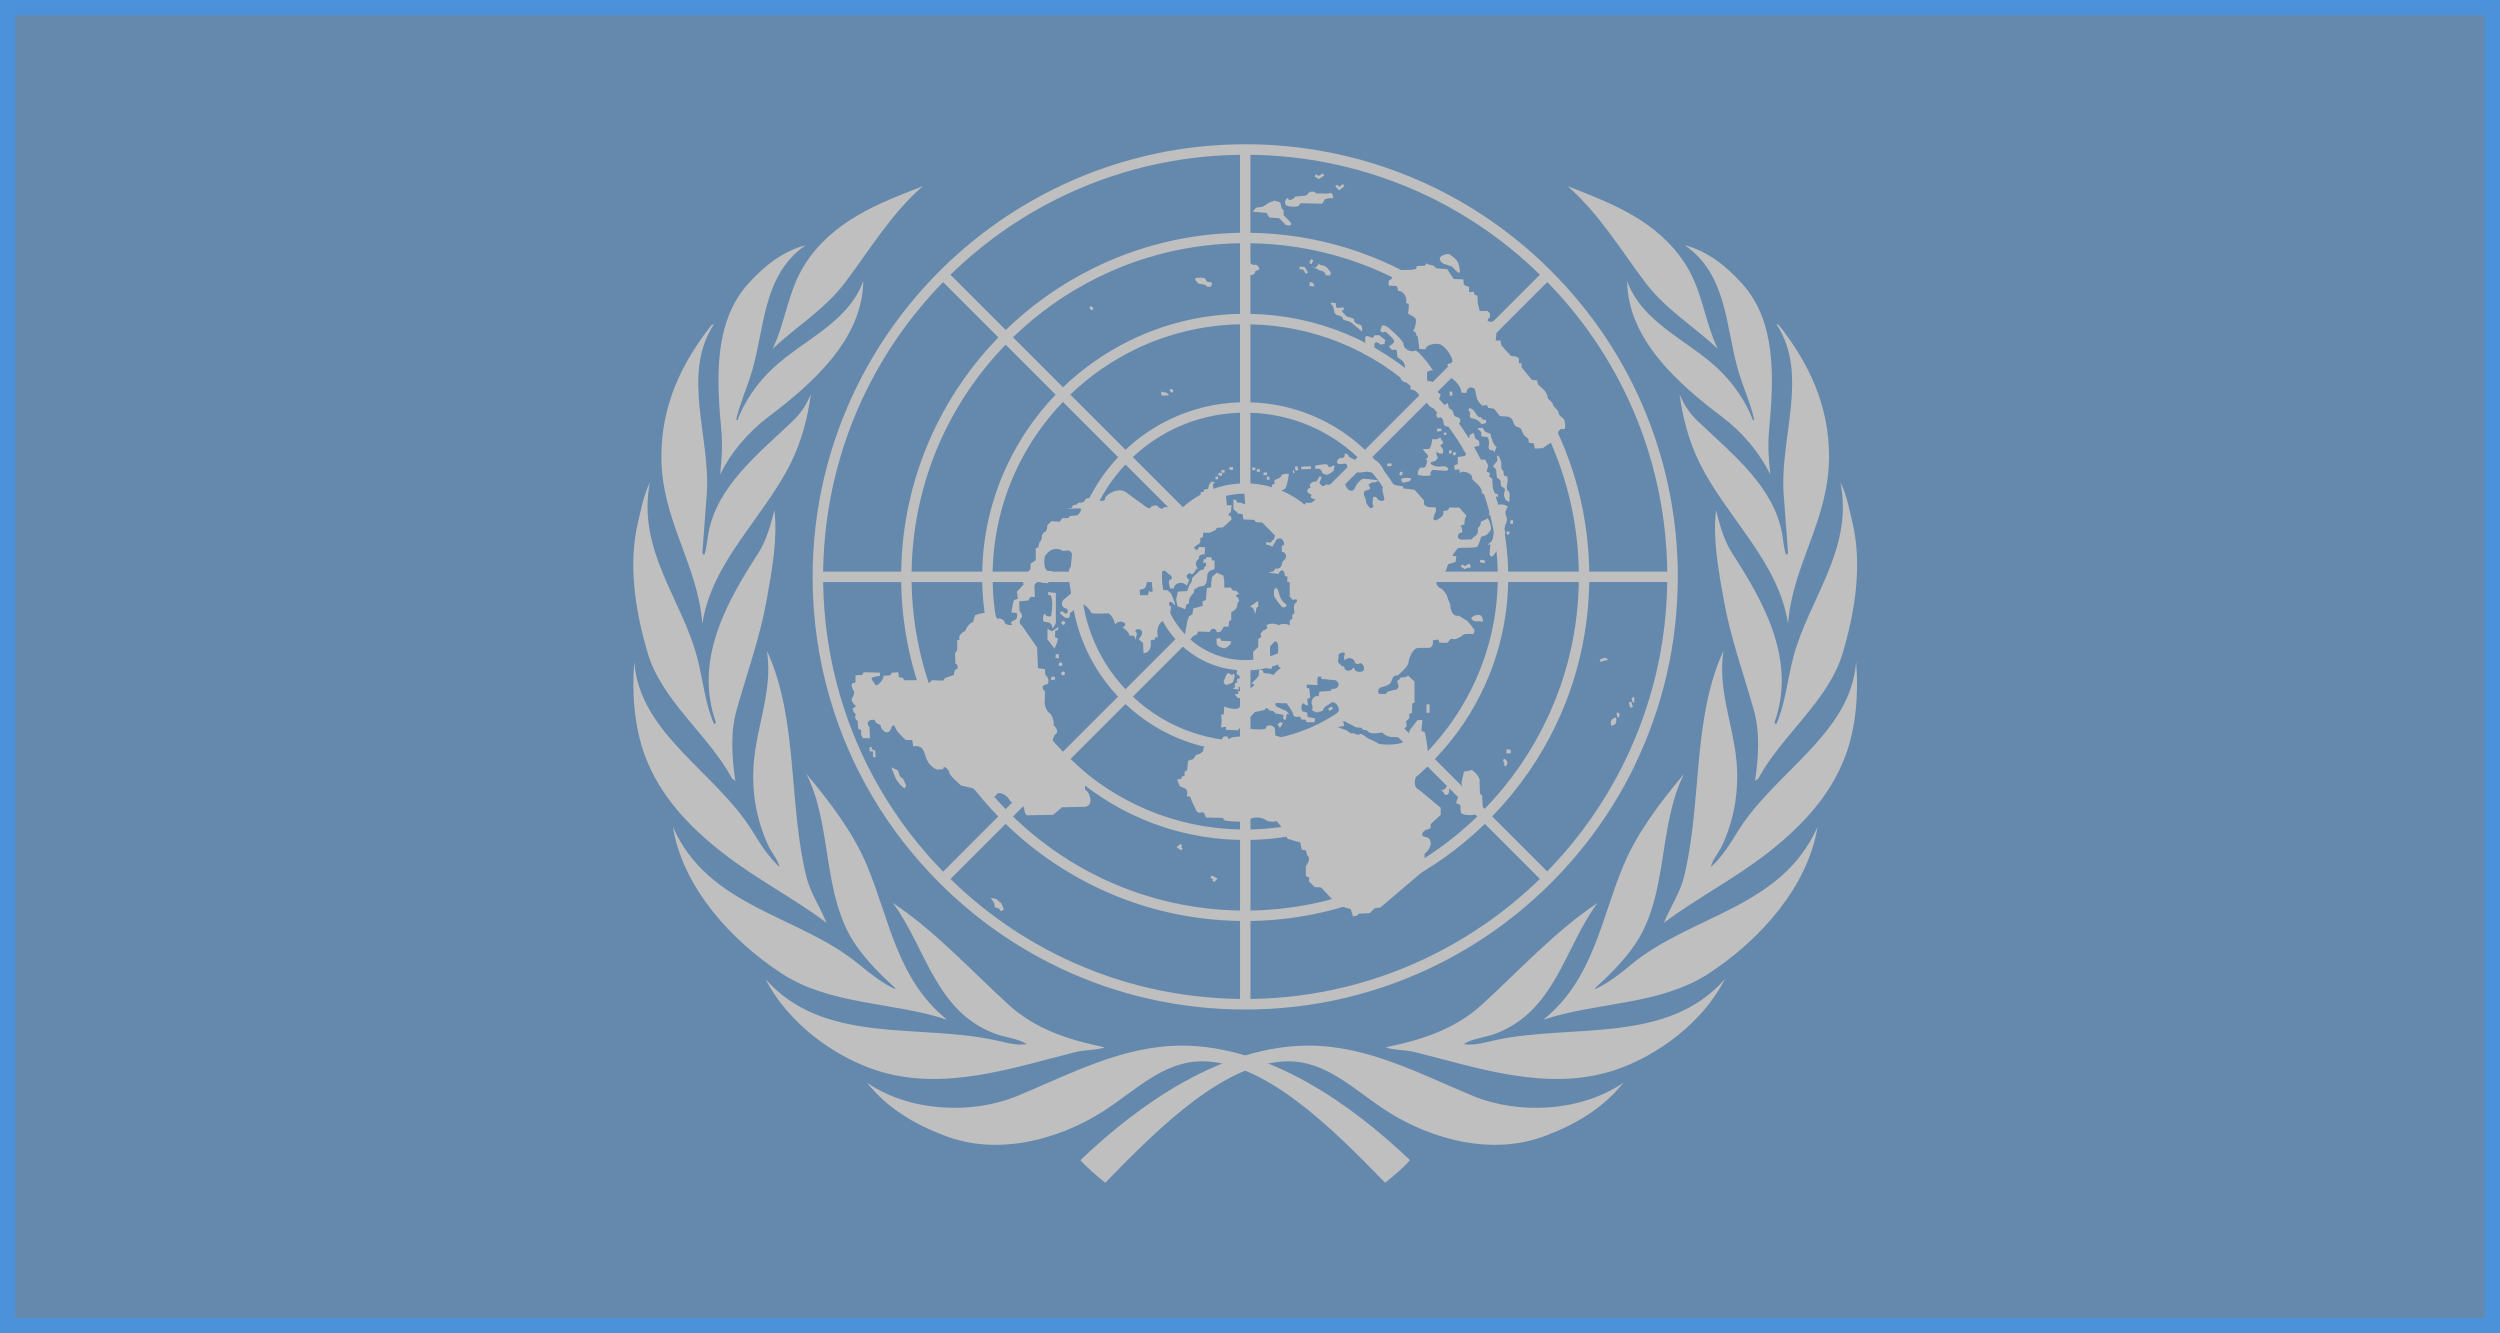 <?xml version="1.0" encoding="UTF-8" standalone="no"?>
<!-- Created with Inkscape (http://www.inkscape.org/) -->
<svg id="svg2" xmlns:rdf="http://www.w3.org/1999/02/22-rdf-syntax-ns#" xmlns="http://www.w3.org/2000/svg" viewBox="0 0 60 32" version="1.1" xmlns:cc="http://creativecommons.org/ns#" xmlns:dc="http://purl.org/dc/elements/1.1/">
<rect id="rect5" style="fill-rule:evenodd;fill:#4b92db;" height="32" width="60" y="0" x="0"/>
<g id="g3120" transform="matrix(0.063,0,0,0.063,-7.915,-9.139)">
<g id="g4303" transform="translate(-1.081,0)">
<path id="path4290" d="m663.85,587.03c-2.694,3.078-6.18,5.955-9.466,8.608-21.232-21.943-46.16-46.262-69.853-46.262-14.69,0-25.27,11.182-37.613,19.072-17.129,10.949-40.626,17.115-60.762,9.079-10.83-4.112-21.323-10.169-29.165-20.009,15.848,10.93,39.581,12.399,57.472,4.976,19.776-8.204,39.904-19.098,62.441-19.098,33.222,0,64.796,22.472,86.946,43.634zm-245.54-69.01c21.996,25.038,57.871,16.983,87.233,23.236,4.087,0.87,7.927,2.228,12.314,1.554-3.491-2.213-8.118-2.463-12.151-3.982-22.783-8.583-26.335-32.966-38.803-49.748,15.925,10.587,29.119,25.082,44.011,38.704,10.365,9.48,23.278,13.536,36.67,16.261-3.218,1.176-7.428,0.899-10.894,1.758-24.056,5.968-50.727,15.388-76.324,6.941-16.519-5.451-33.709-18.361-42.057-34.725zm-35.258-57.95c13.72,31.063,48.191,33.496,71.111,52.552,4.358,3.624,8.678,6.958,13.466,9.191l0.247-0.25c-5.289-4.785-11.013-10.489-15.109-16.441-13.1-19.034-8.741-45.051-18.841-65.231,9.177,10.988,17.784,22.303,23.068,34.883,8.503,20.245,11.392,43.342,30.463,58.726-20.641-6.81-44.452-5.454-63.039-17.629-19.538-12.797-37.645-32.995-41.366-55.802zm-14.697-62.846c1.984,27.368,31.121,41.987,45.014,64.484,2.967,4.805,6.021,9.765,10.33,13.645-0.672-2.914-3.069-5.496-4.389-8.354-4.456-9.653-6.473-20.824-5.361-32.31,1.353-13.975,7.179-26.953,4.943-41.655,11.975,25.848,8.112,58.162,15.033,86.11,1.531,6.183,5.296,11.593,7.616,17.449-11.766-8.951-27.185-16.896-40.1-27.076-12.49-9.845-23.331-21.384-28.967-36.398-4.061-10.819-5.117-23.724-4.12-35.896zm0.814-50.425c1.406-6.108,2.481-12.43,5.138-18.033-5.032,25.817,12.144,44.466,18.007,66.802,2.21,8.417,2.966,17.361,6.37,25.215,0.318,0.17,0.593-0.16,0.789-0.414-8.474-23.771,3.948-45.74,16.049-64.477,3.181-4.925,4.712-10.66,6.197-16.458,1.308,10.761-0.982,23.217-2.973,34.322-2.563,14.296-7.449,27.695-11.333,41.488-2.557,8.617-1.883,18.342-0.571,27.37l-1.233-0.984c-9.009-16.632-26.784-29.625-32.152-47.777-4.29-14.508-7.258-31.269-4.288-47.053zm9.502-27.772c0-19.537,7.607-35.474,19.018-50.024,0.331-0.165,0.567-0.497,0.994-0.419-12.562,19.108-1.128,43.228-2.743,64.901l-1.657,22.244c0.246,0.162,0.246,0.829,0.829,0.574,0.742-2.48,0.967-5.118,1.399-7.679,3.024-17.933,18.771-30.414,32.125-43.075,3.159-2.995,5.472-6.536,6.961-10.341-1.111,8.933-3.603,18.09-7.612,26.207-10.279,20.81-30.132,37.608-33.703,61.258-1.732-22.665-15.613-39.514-15.613-63.646zm33.111-65.903c6.317-7.003,13.396-12.459,21.824-14.617-16.366,11.254-15.478,31.366-20.488,48.183-1.832,6.149-4.525,11.91-5.957,18.265l0.414,0.331c2.723-7.184,7.395-14.091,13.481-19.833,11.511-10.861,28.818-17.434,34.514-33.321-0.261,22.077-19.079,38.858-36.266,51.841-7.709,5.823-14.26,13.641-18.258,21.837,0.668-6.1,0.971-11.174,0.427-17.128-1.764-19.285-2.908-40.905,10.308-55.558zm66.428-37.116c-12.146,10.658-20.251,24.376-29.582,36.708-7.761,10.257-18.409,16.612-27.567,25.219,4.943-10.256,5.856-22.008,12.134-31.93,10.735-16.966,28.477-23.552,45.015-29.997z" style="fill:#ffffff;"/>
<path id="path4301" style="fill:#ffffff;" d="m538.31,587.03c2.694,3.078,6.18,5.955,9.466,8.608,21.232-21.943,46.16-46.262,69.853-46.262,14.69,0,25.27,11.182,37.613,19.072,17.129,10.949,40.626,17.115,60.762,9.079,10.83-4.112,21.323-10.169,29.165-20.009-15.848,10.93-39.581,12.399-57.472,4.976-19.776-8.204-39.904-19.098-62.441-19.098-33.222,0-64.796,22.472-86.946,43.634zm245.54-69.01c-21.996,25.038-57.871,16.983-87.233,23.236-4.087,0.87-7.927,2.228-12.314,1.554,3.491-2.213,8.118-2.463,12.151-3.982,22.783-8.583,26.335-32.966,38.803-49.748-15.925,10.587-29.119,25.082-44.011,38.704-10.365,9.48-23.278,13.536-36.67,16.261,3.218,1.176,7.428,0.899,10.894,1.758,24.056,5.968,50.727,15.388,76.324,6.941,16.519-5.451,33.709-18.361,42.057-34.725zm35.258-57.95c-13.72,31.063-48.191,33.496-71.111,52.552-4.358,3.624-8.678,6.958-13.466,9.191l-0.247-0.25c5.289-4.785,11.013-10.489,15.109-16.441,13.1-19.034,8.741-45.051,18.841-65.231-9.177,10.988-17.784,22.303-23.068,34.883-8.503,20.245-11.392,43.342-30.463,58.726,20.641-6.81,44.452-5.454,63.039-17.629,19.538-12.797,37.645-32.995,41.366-55.802zm14.697-62.846c-1.984,27.368-31.121,41.987-45.014,64.484-2.967,4.805-6.021,9.765-10.33,13.645,0.672-2.914,3.069-5.496,4.389-8.354,4.456-9.653,6.473-20.824,5.361-32.31-1.353-13.975-7.179-26.953-4.943-41.655-11.975,25.848-8.112,58.162-15.033,86.11-1.531,6.183-5.296,11.593-7.616,17.449,11.766-8.951,27.185-16.896,40.1-27.076,12.49-9.845,23.331-21.384,28.967-36.398,4.061-10.819,5.117-23.724,4.12-35.896zm-0.814-50.425c-1.406-6.108-2.481-12.43-5.138-18.033,5.032,25.817-12.144,44.466-18.007,66.802-2.21,8.417-2.966,17.361-6.37,25.215-0.318,0.17-0.593-0.16-0.789-0.414,8.474-23.771-3.948-45.74-16.049-64.477-3.181-4.925-4.712-10.66-6.197-16.458-1.308,10.761,0.982,23.217,2.973,34.322,2.563,14.296,7.449,27.695,11.333,41.488,2.557,8.617,1.883,18.342,0.571,27.37l1.233-0.984c9.009-16.632,26.784-29.625,32.152-47.777,4.29-14.508,7.258-31.269,4.288-47.053zm-9.502-27.772c0-19.537-7.607-35.474-19.018-50.024-0.331-0.165-0.567-0.497-0.994-0.419,12.562,19.108,1.128,43.228,2.743,64.901l1.657,22.244c-0.246,0.162-0.246,0.829-0.829,0.574-0.742-2.48-0.967-5.118-1.399-7.679-3.024-17.933-18.771-30.414-32.125-43.075-3.159-2.995-5.472-6.536-6.961-10.341,1.111,8.933,3.603,18.09,7.612,26.207,10.279,20.81,30.132,37.608,33.703,61.258,1.732-22.665,15.613-39.514,15.613-63.646zm-33.12-65.91c-6.317-7.003-13.396-12.459-21.824-14.617,16.366,11.254,15.478,31.366,20.488,48.183,1.832,6.149,4.525,11.91,5.957,18.265l-0.414,0.331c-2.723-7.184-7.395-14.091-13.481-19.833-11.511-10.861-28.818-17.434-34.514-33.321,0.261,22.077,19.079,38.858,36.266,51.841,7.709,5.823,14.26,13.641,18.258,21.837-0.668-6.1-0.971-11.174-0.427-17.128,1.764-19.285,2.908-40.905-10.308-55.558zm-66.428-37.116c12.146,10.658,20.251,24.376,29.582,36.708,7.761,10.257,18.409,16.612,27.567,25.219-4.943-10.256-5.856-22.008-12.134-31.93-10.735-16.966-28.477-23.552-45.015-29.997z"/>
</g>
<path id="path51" style="fill:#ffffff;" d="m748.35,436.68-3.588-1.958c-7.606,15.686-17.678,29.961-29.726,42.308l-20.959-20.959c10.268-10.581,18.547-22.591,24.646-35.571l-3.571-1.952c-6.029,12.871-14.141,24.582-23.924,34.672l-18.986-18.986c8.15-8.473,14.618-18.141,19.286-28.589l-3.543-1.933c-4.571,10.297-10.878,19.661-18.584,27.687l-20.982-20.982c5.835-6.184,10.34-13.298,13.406-20.997l-3.544-1.933c-2.93,7.507-7.26,14.323-12.685,20.104l-19.044-19.041c5.425-6.054,8.571-13.65,9.017-21.765h26.956c-0.229,7.284-1.721,14.251-4.243,20.703l3.544,1.933c2.837-7.133,4.439-14.763,4.668-22.637h29.715c-0.267,13.119-3.192,25.594-8.225,36.929l3.543,1.933c5.403-12.101,8.389-25.251,8.653-38.864h26.905c-0.283,18.475-4.545,35.993-11.935,51.766l3.571,1.952c7.812-16.624,12.058-34.845,12.338-53.718h29.713c-0.296,24.319-6.025,47.345-16.012,67.94l3.589,1.957c10.743-22.127,16.446-46.562,16.446-71.883,0-21.533-4.125-42.423-11.964-61.803l-3.682,1.583c7.383,18.288,11.384,37.955,11.63,58.234h-29.717c-0.241-16.178-3.42-31.866-9.236-46.49l-3.655,1.566c5.61,14.138,8.681,29.294,8.918,44.924h-26.908c-0.229-11.914-2.553-23.474-6.746-34.29l-3.655,1.57c3.988,10.322,6.2,21.353,6.432,32.72h-29.718c-0.21-7.264-1.586-14.328-4.027-20.982l-3.654,1.568c2.241,6.163,3.501,12.695,3.712,19.414h-26.956c-0.445-8.116-3.591-15.711-9.017-21.765l19.063-19.06c5.887,6.261,10.339,13.531,13.199,21.412l3.654-1.568c-3.061-8.336-7.797-16.027-14.048-22.652l21.013-21.011c8.967,9.333,15.811,20.169,20.347,31.924l3.655-1.57c-4.736-12.21-11.865-23.468-21.193-33.162l19.026-19.029c11.783,12.152,20.836,26.253,26.903,41.558l3.655-1.566c-6.269-15.762-15.605-30.285-27.749-42.796l21.01-21.014c14.859,15.222,26.321,32.885,34.061,52.066l3.682-1.583c-8.178-20.239-20.405-38.828-36.306-54.728-15.959-15.961-34.63-28.215-54.957-36.395l-1.464,3.727c19.223,7.743,36.925,19.218,52.175,34.105l-21.01,21.013c-12.3-11.92-26.55-21.16-42.02-27.42l-1.45,3.695c14.959,6.069,28.748,15.006,40.663,26.564l-19.025,19.026c-9.249-8.897-19.914-15.807-31.475-20.537l-1.452,3.695c11.062,4.533,21.264,11.145,30.12,19.651l-21.01,21.01c-5.91-5.571-12.668-9.943-19.97-12.992l-1.453,3.698c6.805,2.852,13.098,6.92,18.615,12.103l-19.06,19.06c-6.058-5.426-13.651-8.572-21.769-9.014v-26.955c7.747,0.239,15.247,1.884,22.214,4.807l1.453-3.698c-7.424-3.102-15.418-4.839-23.667-5.081v-29.716c12.032,0.242,23.69,2.687,34.528,7.128l1.452-3.695c-11.294-4.621-23.446-7.16-35.981-7.402v-26.92c15.956,0.243,31.427,3.425,45.816,9.259l1.45-3.695c-14.847-6.014-30.803-9.29-47.267-9.534v-29.719c20.24,0.245,39.871,4.234,58.125,11.584l1.464-3.727c-19.314-7.776-40.126-11.874-61.572-11.874-26.495,0-51.529,6.322-73.729,17.477l1.811,3.466c21.482-10.764,45.249-16.628,69.933-16.926v29.72c-20.131,0.299-39.153,5.184-56.117,13.608l1.805,3.457c16.713-8.274,35.162-12.806,54.312-13.098v26.909c-14.969,0.295-29.133,3.895-41.81,10.082l1.816,3.472c12.341-5.99,25.911-9.301,39.995-9.585v29.719c-9.339,0.276-18.197,2.488-26.195,6.241l1.825,3.486c7.566-3.517,15.82-5.494,24.37-5.758v26.959c-4.182,0.232-8.17,1.187-11.846,2.737l1.822,3.484c3.76-1.54,7.822-2.35,12.009-2.35,8.467,0,16.426,3.297,22.414,9.283,5.987,5.987,9.284,13.949,9.284,22.417,0,17.478-14.217,31.702-31.698,31.702-8.469,0-16.43-3.298-22.417-9.286-5.987-5.99-9.285-13.949-9.285-22.417,0-8.468,3.298-16.43,9.285-22.417,3.029-3.027,6.561-5.358,10.407-6.933l-1.822-3.484c-3.653,1.543-6.996,3.675-9.91,6.285l-19.071-19.071c4.927-4.63,10.475-8.373,16.456-11.153l-1.825-3.486c-6.432,3.019-12.307,7.032-17.42,11.852l-21.032-21.033c7.376-7.085,15.694-12.842,24.653-17.194l-1.816-3.472c-9.462,4.617-18.099,10.668-25.611,17.89l-19.06-19.058c9.62-9.334,20.476-16.939,32.168-22.725l-1.805-3.457c-12.239,6.079-23.417,13.991-33.13,23.417l-21.054-21.055c12.07-11.783,25.689-21.406,40.368-28.763l-1.811-3.466c-32.087,16.125-58.21,42.403-74.117,74.617l3.453,1.863c7.418-15.088,17.23-29.077,29.3-41.445l21.056,21.056c-9.795,10.091-17.978,21.749-24.141,34.556l3.439,1.857c5.87-12.263,13.741-23.621,23.464-33.648l19.061,19.059c-7.683,7.992-14.039,17.258-18.751,27.436l3.447,1.86c4.438-9.675,10.503-18.635,18.079-26.521l21.032,21.033c-5.376,5.703-9.755,12.355-12.863,19.673l3.475,1.88c2.856-6.864,6.951-13.212,12.173-18.767l19.071,19.069c-5.236,5.852-8.56,13.418-9.021,21.756h-26.962c0.239-7.687,1.86-15.136,4.739-22.059l-3.475-1.88c-3.14,7.393-4.981,15.469-5.233,23.938h-29.715c0.267-13.373,3.266-26.286,8.699-38.124l-3.447-1.86c-5.654,12.208-8.94,25.732-9.218,39.985h-26.913c0.282-18.584,4.546-36.512,12.358-52.832l-3.439-1.857c-7.994,16.6-12.591,35.129-12.883,54.689h-29.721c0.292-24.271,5.964-47.658,16.387-68.855l-3.453-1.863c-10.835,21.946-16.952,46.619-16.952,72.704,0,15.956,2.279,31.551,6.632,46.448l3.892-0.979c-4.093-13.96-6.326-28.553-6.506-43.482h29.716c0.183,12.448,2.101,24.611,5.622,36.223l3.853-0.971c-3.446-11.297-5.32-23.136-5.506-35.252h26.908c0.194,9.869,1.822,19.498,4.752,28.662l3.86-0.974c-2.857-8.847-4.447-18.152-4.64-27.688h29.715c0.207,7.058,1.512,13.925,3.824,20.412l3.862-0.975c-2.24-6.169-3.507-12.711-3.717-19.436h26.959c0.445,8.115,3.589,15.711,9.014,21.765l-19.061,19.062c-5.88-6.258-10.332-13.519-13.196-21.391l-3.862,0.975c3.05,8.553,7.858,16.447,14.25,23.222l-21.01,21.012c-10.22-10.64-17.7-23.25-22.13-36.95l-3.86,0.974c4.6,14.386,12.444,27.62,23.191,38.79l-19.029,19.03c-14.23-14.674-24.508-32.179-30.315-51.232l-3.853,0.971c5.984,19.737,16.617,37.877,31.36,53.067l-21.011,21.012c-18.596-19.054-31.878-41.923-39.18-66.819l-3.892,0.979c7.659,26.211,21.79,50.237,41.638,70.081,13.441,13.444,28.804,24.265,45.459,32.239l1.972-3.498c-15.763-7.512-30.344-17.635-43.189-30.177l21.01-21.009c10.92,10.599,23.372,19.051,36.836,25.208l1.961-3.478c-13.157-5.971-25.325-14.202-35.986-24.537l19.027-19.028c8.918,8.579,19.157,15.305,30.245,20.016l1.959-3.471c-10.77-4.52-20.73-11.02-29.39-19.34l21.013-21.012c6.752,6.37,14.612,11.167,23.133,14.219l1.986-3.517c-8.225-2.848-15.81-7.402-22.31-13.509l19.061-19.063c6.054,5.43,13.646,8.573,21.765,9.018v26.959c-6.394-0.198-12.62-1.366-18.516-3.404l-1.986,3.517c6.513,2.336,13.408,3.647,20.502,3.856v29.713c-12.296-0.246-24.21-2.792-35.249-7.422l-1.959,3.471c11.641,4.948,24.215,7.672,37.208,7.923v26.909c-17.706-0.273-34.806-4.165-50.494-11.283l-1.961,3.478c16.285,7.441,34.056,11.501,52.455,11.776v29.712c-23.602-0.284-46.38-5.634-67.111-15.51l-1.972,3.498c21.909,10.487,46.06,16.031,71.069,16.031,26.234,0,51.51-6.13,74.259-17.64l-1.879-3.644c-21.215,10.744-45.098,16.954-70.397,17.265v-29.713c20.059-0.296,39.368-5.105,56.814-13.88l-1.855-3.595c-16.583,8.352-35.222,13.196-54.959,13.503v-26.909c15.05-0.29,29.535-3.901,42.657-10.446l-1.844-3.578c-12.345,6.157-26.175,9.754-40.813,10.053v-29.713c9.585-0.281,18.812-2.587,27.21-6.698l-1.831-3.557c-7.713,3.765-16.301,5.997-25.38,6.284v-26.955c8.118-0.445,15.711-3.588,21.769-9.018l19.041,19.043c-4.559,4.279-9.756,7.876-15.43,10.647l1.831,3.557c5.949-2.913,11.488-6.719,16.426-11.377l20.978,20.979c-7.004,6.729-15.029,12.383-23.802,16.756l1.844,3.578c8.998-4.486,17.362-10.339,24.799-17.492l18.986,18.984c-9.249,8.97-19.865,16.518-31.482,22.361l1.855,3.595c11.797-5.932,22.748-13.66,32.476-23.106l20.959,20.959c-11.693,11.413-25.137,21.024-39.851,28.473l1.879,3.644c15.419-7.802,29.693-18.052,42.27-30.63,13.222-13.219,23.891-28.305,31.825-44.645z"/>
<polygon id="polygon59" style="fill:#ffffff;" points="524.04,216.67,522.77,216.72,522.83,218.22,524.11,218.16" transform="matrix(0.783,0,0,0.795,198.88,154.38)"/>
<rect id="rect61" style="fill:#ffffff;" height="1.012" width="1.328" y="325.07" x="606.98"/>
<polygon id="polygon63" style="fill:#ffffff;" points="517.85,214.23,519.34,214.45,519.52,213.19,518.03,212.98" transform="matrix(0.783,0,0,0.795,198.88,154.38)"/>
<rect id="rect65" style="fill:#ffffff;" transform="matrix(-0.99,-0.143,0.139,-0.99,0,0)" height="1.014" width="1.172" y="-234.69" x="-642.83"/>
<rect id="rect67" style="fill:#ffffff;" height="1.013" width="1.328" y="323.04" x="594.02"/>
<polygon id="polygon69" style="fill:#ffffff;" points="500.67,214.66,502.15,214.87,502.33,213.61,500.85,213.4" transform="matrix(0.783,0,0,0.795,198.88,154.38)"/>
<rect id="rect71" style="fill:#ffffff;" transform="matrix(-0.969,-0.246,0.24,-0.971,0,0)" height="1.011" width="1.375" y="-170.9" x="-652.28"/>
<rect id="rect73" style="fill:#ffffff;" transform="matrix(-0.161,-0.987,0.986,-0.166,0,0)" height="0.999" width="1.026" y="528.38" x="-420.91"/>
<polygon id="polygon75" style="fill:#ffffff;" points="331.22,348.34,331.22,351.1,332.5,351.1,332.28,347.92,330.58,347.28,330.58,346.22,329.52,346.22,329.52,348.34" transform="matrix(0.783,0,0,0.795,198.88,154.38)"/>
<polygon id="polygon77" style="fill:#ffffff;" points="341.62,359.8,340.13,355.98,343.31,357.46,344.38,360.43,345.86,361.5,347.35,364.68,346.5,366.16,344.17,364.04,342.47,361.71" transform="matrix(0.783,0,0,0.795,198.88,154.38)"/>
<polygon id="polygon79" style="fill:#ffffff;" points="393.81,421.33,394.88,424.09,393.39,424.94,392.54,423.67,390.42,423.03,390.21,421.12,388.51,418.57,391.06,419" transform="matrix(0.783,0,0,0.795,198.88,154.38)"/>
<path id="path81" style="fill:#ffffff;" d="m594.85,337.55h-1.828l-0.333-3.711,0.997-0.677v-1.855h-5.819l-0.166-1.854,0.834-0.506-1.332-0.506-0.998,1.349-0.33,1.519-1.663,0.339v0.842h-1.163v2.193l-4.656,3.88-9.308-0.336c-0.667,1.517-2.331-0.171-2.331-0.171-0.33-1.011-2.656,0-2.656,0,0,1.858-3.159-0.842-3.159-0.842l-5.819-4.219c-3.324-3.037-8.311,0.845-8.476,1.687,0.165,2.362-3.823,0.506-3.823,0.506s-3.324-1.011-3.824,0.339c-0.497,1.349-2.662,1.013-2.662,1.013l-0.333,0.674-1.663,0.337-0.33,1.011-1.996,0.339,4.986-0.169c1.331-0.169-0.5,2.869-1.329,2.7l-2.325,0.169-0.834,0.842h-2.161l-0.997,1.353-3.156-0.169s-1.831,1.518-1.662,2.024c0.166,0.506-0.333,2.025-0.833,2.025-0.499,0-1.496,1.518-1.163,2.024,0.335,0.506-0.997,2.194-0.997,2.194l-0.331,1.689-0.997,0.336v4.556l-1.996,1.35v2.024l-2.994,3.206,0.335,2.698-2.492,2.7,0.33,2.699-1.496,0.506-0.331,1.181-0.664,3.541,1.662,0.171c0.829-0.339,0.664,2.193,0,2.528-0.667,0.339-2.496,1.012-1.496,1.686,0.998,0.677-2.661,0.507-2.661-0.506,0-1.01-1.995-1.855-2.492-1.516-0.5,0.336-1.332-1.519-1.332-1.519-1.828-1.855-7.48,0.168-7.48,0.168l-0.834,2.699c-1.826,0.339-2.99,3.375-2.99,3.375-1.496,0.506-2.66,2.361-2.161,2.867,0.497,0.506-0.834,0.674-0.834,0.674v3.713l-0.83,1.181,0.165,4.048c0.999,0,0.834,1.857,0.834,1.857-1.663,0.168-1.333,2.362-1.333,2.362l-3.489,1.18-0.664,1.011-4.321-0.169-1.163,1.182-1.167-1.182h-8.311l-0.33-0.843-1.663-0.34-0.168-1.854-2.492,0.168-0.498,1.012-2.661,0.168c0.166,1.688-2.66,4.22-2.99,3.546-0.337-0.676-2.164-2.534-1.331-2.868,0.832-0.34,2.994-0.678,2.994-0.678v-1.18l-6.153-0.168-0.663,1.013-2.497,0.167v2.7l-1.162,0.338c-0.833,0.504,0.165,2.362,0.165,2.362,1.163,1.179-0.165,3.034-0.165,3.034-0.999,1.013,0.829,2.871,0.829,2.871,1.332,0.335-0.829,1.348-0.829,1.348,0.33,1.686,1.329,2.193,1.329,2.193-0.999,1.686,0.667,2.529,0.667,2.529l0.165,2.871,1.163,0.676v1.852l0.664,1.182h2.66l-0.166-4.217c-2.328-2.7,1.993-3.375,2.162-2.365,0.168,1.013,1.995,1.52,1.995,1.52,0.333,2.532,3.16,4.048,3.989,1.52,0.832-2.534,1.496-1.013,1.995,0.166,0.499,1.182,3.654,4.051,3.654,4.051h2.495l0.335,2.362c2.825-0.169,3.654,0.172,4.817,4.048,1.167,3.879,4.323,4.891,4.323,4.891l2.328-0.169c0-2.021,2.328,0.341,2.328,1.354,0,1.008,4.487,4.889,4.487,4.889l4.487,1.011,4.161,3.378,3.156-0.338h1.332c0.829-2.871,4.821,0.166,5.15,1.179,0.335,1.013,2.994,2.7,3.324,1.855,0.335-0.842,2.162-0.335,2.496,2.193,0.331,2.534,1.493,2.027,1.493,2.027l9.477-0.169,3.324-2.871,8.479-0.166c4.321-0.169,1.662-6.075,0.833-6.075-1.496-1.179,0.497-6.072,0.497-6.072l-12.135-11.303c-2.825,0-0.333-4.051-0.333-4.051,2.161-1.351-0.5-3.541-0.5-3.541,0.335-2.027-1.163-4.389-1.163-4.389-2.99-2.024-2.161-5.906-2.161-5.906v-2.7c-2.492-2.359,0.998-2.7,0.998-2.7,1.162-2.02-0.833-3.54-0.833-3.54l-0.165-2.194-2.661-0.339-0.33-7.93-5.984-8.602c-1.167-0.34-0.335-2.362-0.335-2.362,1.496-0.844-0.335-2.866-0.335-2.866l-0.165-3.712,3.489-0.34,0.833-1.348h1.662l-0.165-4.387c0.83-2.193,2.824-1.013,2.824-1.013l2.328,0.169,1.331-2.531,0.33-2.025-1.826-0.167c-1.995-1.182-0.998-5.567-0.998-5.567,3.159-4.725,6.814-2.026,6.814-2.026l2.33-0.167c3.489,2.361,0.33,6.747,0.33,6.747-0.664,1.013-0.33,4.218-0.33,4.218l0.83,5.396-2.161,1.858c-1.828,1.013-1.828,3.374,0.168,3.88,1.329,0.167,0.83,3.374-1.166,1.18-2.99,0,1.666,2.699,0.335,2.022,2.994,1.52,2.325-1.349,2.325-1.349l3.993-3.206c1.496-1.18,4.157,2.532,4.157,3.039,0,0.506,6.648,0.167,6.648,0.167,1.828,1.181,2.492,4.219,2.492,4.219,1.831-2.364,5.652-0.171,2.827,1.18,2.657,1.687,2.657,3.205,2.657,3.205,2.164-0.674,2.164,1.012,2.164,1.519,0,0.506,0.664-2.53,0.664-2.53-2.494-1.857,3.324-2.531,1.663,0.844l-0.999,1.52,1.663,1.349,0.165,3.882c3.659-0.339,2.661-4.895,2.661-4.895l1.662-0.336c0-1.52,1.162-0.676,1.162-0.676-1.162-5.737,2.661-6.747,2.661-6.747,2.161-0.506,2.326-5.064,2.326-5.064-1.493-0.674-0.665-3.035,0.998-1.009,1.661,2.021-0.998-4.052-0.998-4.052l-1.329-1.18-1.828-0.169-0.168-1.856h-2.99l-0.5,2.363-1.163,0.337-0.335-0.676-0.497,1.856h-2.991l-0.165-2.024,1.828-0.506,0.665-1.012,0.497-2.7h2.162l2.825-0.842c0.165-2.869,1.662-2.193,1.662-2.193l0.997,0.843,1.496,1.181,0.167,1.011-0.999,0.506-0.165,1.352,0.499,1.855h1.329c0.498-2.699,3.992-2.699,4.988-1.012l0.998-2.361c-2.327-1.181-0.043-3.038,0.621-2.194,0.664,0.844,2.204-2.193,2.204-2.193s1.163,1.519,0-0.506,0.83-3.037,0.83-3.037c-0.331-2.024,2.162-1.687,2.162-1.687l0.168-2.698-2.33-0.171c-0.495,2.362-2.491,0.339-1.494-0.167,0.999-0.507,1.993-1.52,1.993-1.52v-1.687l0.998-0.337,0.165-1.687h2.495l2.161-1.011,0.5-0.844,2.325-0.168,3.324-3.038-0.33-1.349c-1.995,0,0-1.519,0-1.519l0.328-2.525z"/>
<path id="path83" style="fill:#ffffff;" d="m527.86,370.95-2.993-0.337,0.168,1.18h0.83c1.329,2.363,0.167,8.098,0.167,8.098s-1.993,0.167-2.328-0.843c-0.33-1.012-1.163,2.194-0.499,2.7,0.664,0.503,2.994,0,3.159,1.857,0.165,1.854,1.496-1.182,1.496-1.182v-11.473z"/>
<polygon id="polygon85" style="fill:#ffffff;" points="421.4,288.71,418.21,290.84,416.09,289.57,416.09,294.66,419.49,299.11,420.76,296.14,421.19,294.23,419.7,293.6,419.91,290.42,421.19,290.2" transform="matrix(0.783,0,0,0.795,198.88,154.38)"/>
<polygon id="polygon87" style="fill:#ffffff;" points="421.61,303.78,421.61,301.66,420.13,301.87,419.91,303.57" transform="matrix(0.783,0,0,0.795,198.88,154.38)"/>
<polygon id="polygon89" style="fill:#ffffff;" points="419.7,313.97,419.7,312.48,417.9,312.69,417.9,314.18" transform="matrix(0.783,0,0,0.795,198.88,154.38)"/>
<path id="path91" style="fill:#ffffff;" d="m529.65,398.83c0.389,0,0.703-0.319,0.703-0.713,0-0.398-0.313-0.717-0.703-0.717s-0.705,0.319-0.705,0.717c0,0.394,0.316,0.713,0.705,0.713z"/>
<circle id="circle93" style="fill:#ffffff;" d="m 424.58,311 c 0,0.497 -0.403,0.9 -0.9,0.9 -0.497,0 -0.9,-0.403 -0.9,-0.9 0,-0.497 0.403,-0.9 0.9,-0.9 0.497,0 0.9,0.403 0.9,0.9 z" transform="matrix(0.783,0,0,0.795,198.88,154.38)" cy="311" cx="423.68" r="0.9"/>
<circle id="circle95" style="fill:#ffffff;" d="m 424.63,286.76 c 0,0.497 -0.403,0.9 -0.9,0.9 -0.497,0 -0.9,-0.403 -0.9,-0.9 0,-0.497 0.403,-0.9 0.9,-0.9 0.497,0 0.9,0.403 0.9,0.9 z" transform="matrix(0.783,0,0,0.795,198.88,154.38)" cy="286.76" cx="423.73" r="0.9"/>
<polygon id="polygon97" style="fill:#ffffff;" points="485.27,268.35,484,271.53,479.54,271.74,478.69,275.56,479.32,278.74,483.14,280.23,483.57,278.11,484.84,277.47,485.06,275.35,485.9,273.86,487.18,272.38,487.6,270.68,489.72,269.41,492.27,268.98,493.33,267.71,493.76,265.17,493.91,263.26,494.82,261.98,497.36,260.92,497.36,256.89,496.09,256.89,495.88,255.4,493.54,255.19,493.12,256.25,492.06,256.25,491.84,257.95,493.12,257.95,493.33,259.22,492.48,260.07,492.06,261.13,490.36,261.56,486.54,265.17,486.33,266.86" transform="matrix(0.783,0,0,0.795,198.88,154.38)"/>
<path id="path99" style="fill:#ffffff;" d="m592.02,368.93v-2.362l-0.335-2.194-2.491-1.18-1.828,1.687-0.335,2.362v1.517l-1.662,0.339-0.335,4.554-1.328,0.507,0.166,1.687-1.828,0.506-1.828,0.506-0.333,2.193-1.328,0.843-0.669,2.025-0.83,4.892s1.498,2.868,2.328,1.518c0.832-1.349,2.161-1.518,2.161-1.518l0.499-1.181,4.488,0.169c0.333-1.857,2.494-1.18,2.494-0.337,0,0.844,1.663,0.168,1.663,0.168l1.163-1.855h1.827l0.166-2.024,0.833-0.506v-3.038c2.661-0.843,2.325-3.374,2.325-3.374l0.669-0.842-0.334-1.18c-1.332-0.508-0.668-1.69,0.165-1.353,0.834,0.337-1.163-1.519-1.163-1.519-0.997,0.845-1.826-1.011-1.826-1.011h-2.496z"/>
<path id="path101" style="fill:#ffffff;" d="m594.68,389.34c-0.165,2.024-2.66,2.699-2.66,2.699l-1.828-0.506-0.997-0.844-0.167-2.363,1.495-0.167,0.333,1.013,3.824,0.167z"/>
<path id="path103" style="fill:#ffffff;" d="m603.66,378.55c0.36,1.471,0.33-2.365,0.995-2.194,0.664,0.168,0.168-2.361,0.168-2.361l-2.993,2.19c1.496,0.171,1.661,1.69,1.83,2.365z"/>
<path id="path105" style="fill:#ffffff;" d="m612.47,369.77c0.664,1.52,0.5,3.713,2.99,5.4,0.842,0.569-0.498,1.687-1.331,1.18-0.83-0.506-3.155-4.219-3.155-4.219v-2.193c0.498-1.349,1.208-0.822,1.496-0.169z"/>
<polygon id="polygon107" style="fill:#ffffff;" points="530.67,334.76,529.4,334.33,527.92,335.4,528.55,336.03,529.18,337.09" transform="matrix(0.783,0,0,0.795,198.88,154.38)"/>
<line id="line109" style="fill:#ffffff;" y2="420.39" x2="608.31" y1="418.36" x1="608.31"/>
<polygon id="polygon111" style="fill:#ffffff;" points="553.29,328.93,554.99,327.87,554.31,326.8,552.62,327.85" transform="matrix(0.783,0,0,0.795,198.88,154.38)"/>
<path id="path113" style="fill:#ffffff;" d="m680.46,451.09,1.498,0.673,0.165,2.868c1.996,2.024,8.479,0.338,8.479-0.169,0-0.507-0.335-6.242-0.335-6.242l-0.833-0.844-0.165-4.22c0.664-2.193-3.16-5.399-3.491-4.721-0.333,0.673-2.494,0.165-2.494,0.842,0,0.673-1.328,4.048-0.664,5.23,0.664,1.181-0.5,1.181-0.664,2.361-0.165,1.181-1.829,3.208-1.496,4.221z"/>
<path id="path115" style="fill:#ffffff;" d="m676.8,444.34c-0.315,1.278-1.493,2.024-2.158,1.517-0.669-0.507,0.827,0.842,1.162,1.52,0.331,0.673,1.328,0.673,1.662,0,0.33-0.679,0.165-2.193,0.5-2.868,0.33-0.676-0.999-0.844-1.167-0.169z"/>
<rect id="rect117" style="fill:#ffffff;" height="3.207" width="1.162" y="413.39" x="669.07"/>
<path id="path119" style="fill:#ffffff;" d="m686.28,380.91c-0.725-0.983,3.324-2.699,3.989-0.674,0.664,2.022,0,1.687-0.664,1.519-0.667-0.17-2.326,0.504-3.324-0.844z"/>
<polygon id="polygon123" style="fill:#ffffff;" points="626.69,256.48,626.47,257.73,628.8,258.15,629.03,256.9" transform="matrix(0.783,0,0,0.795,198.88,154.38)"/>
<polygon id="polygon125" style="fill:#ffffff;" points="617.12,259.76,618.82,260.82,619.14,261.02,619.46,260.84,620.74,260.13,620.9,260.52,622.08,260.05,621.65,258.99,621.38,258.32,620.75,258.67,619.17,259.55,617.79,258.69" transform="matrix(0.783,0,0,0.795,198.88,154.38)"/>
<path id="path127" style="fill:#ffffff;" d="m691.43,320.17h-2.495s0.832,0.337-1.493-1.857c-2.331-2.193-3.824,0.506-3.824,0.506l-2.66,0.337v2.699l-1.332,0.506,0.168,1.688,1.828-0.168s0,2.024,0.499,1.181c0.5-0.844,4.656,0.167,4.322,2.193-0.136,0.832,4.158,3.035,3.659,5.734,2.161,0.339,1.662,2.532,1.662,2.532l2.824,0.337,0.833-1.687,0.83,0.169v-1.013l-1.831-0.506-0.33-5.4-1.163-0.844,0.331-1.35-1.329-0.506,0.665-2.193-1.165-2.361z"/>
<path id="path129" style="fill:#ffffff;" d="m698.74,337.38-1.329-0.167-2.997,0.506-1.659,3.205s0.83,0.506,1.493,1.687c0.664,1.182,0.998,8.097-0.997,9.28-1.993,1.181,0.168,0.504,0.168,0.504l-0.335,3.712c0.5,1.687,1.329,0.845,1.828,0,0.503-0.841,1.002-1.011,1.666-1.854,0.664-0.845,1.661-2.362,1.828-3.545,0.165-1.18,0.997-3.035,0.497-3.541-0.497-0.506,0.5-2.867,0.5-2.867s0.664-1.352,0-2.7c-0.664-1.351,0.165-2.869,0.664-3.545l-1.329-0.675z"/>
<rect id="rect133" style="fill:#ffffff;" transform="matrix(0.125,-0.992,0.992,0.129,0,0)" height="1" width="1.361" y="738.26" x="-251.32"/>
<rect id="rect135" style="fill:#ffffff;" transform="matrix(-0.891,-0.453,0.443,-0.897,0,0)" height="1.128" width="0.998" y="6.448" x="-782.81"/>
<path id="path137" style="fill:#ffffff;" d="m699.24,335.53-0.667-1.52s0-1.348,0.333-2.025c0.335-0.674-0.664-1.348-1.162-1.517-0.499-0.169-0.331-1.518-0.499-2.194-0.165-0.674-1.328-1.18-1.328-1.18s-0.335-2.531-0.335-3.037c0-0.506-1.496-1.181-0.997-1.688,0.5-0.506,0.833-1.18,1.332-1.519,0.499-0.337-0.5-2.699,0.33-2.194,0.833,0.507,0.833,1.35,1.166,2.025,0.331,0.674-0.168,3.037,0.665,3.544,0.829,0.505-0.168,2.191,1.163,2.191,1.329,0,0.5,3.207,0.5,3.207s-0.335,2.361,0.495,2.531c0.833,0.169,0.335,4.217,0.335,4.217l-1.329-0.843z"/>
<path id="path139" style="fill:#ffffff;" d="m688.44,308.19c0.497,0.674,1.495,1.18,1.495,1.857,0,0.676-0.331,1.18,0.667,1.349,0.995,0.168,1.662-0.169,1.993,0.674,0.333,0.843,0.333,2.193,0.168,2.868-0.168,0.676,0.165,1.687,0.995,1.687,0.833,0,0.998,0.169,0.998,0.676,0,0.505,0.998-1.857,0.998-1.857-0.834-0.674-1.498-2.194-1.498-2.194s-0.83-2.361-0.83-2.699c0-0.337-1.163-0.676-1.661-0.844-0.5-0.169-1.333-1.686-1.333-1.686l-1.993,0.169z"/>
<path id="path141" style="fill:#ffffff;" d="m690.1,306.68c-0.5-0.677-0.999-1.182-1.663-1.518-0.663-0.339-1.162-0.676-1.829-0.676-0.664,0-1.328-0.676-0.998-1.518,0.335-0.844-0.5-1.181-0.5-1.857,0-0.674,0.5-0.674,1.332-0.168,0.833,0.506,0.664,0.674,1.333,1.52,0.663,0.843,0.994,1.686,1.658,1.517,0.668-0.169,1.167,1.518,1.831,1.012,0.664-0.506,0.5,1.181,0.5,1.181l-1.662,0.507z"/>
<path id="path143" style="fill:#ffffff;" d="m670.65,325.74c0.917,0.932-4.986,0.673-4.986,0,0-0.674,0.5-3.035,1.993-2.532,1.496,0.508,1.661-3.035,1.661-3.035s-1.328,0.167-0.165-0.506c1.163-0.674,0-1.687-0.5-2.193-0.497-0.507-0.997-1.35-0.997-1.35h2.329c0.998-0.676,1.328-3.88,1.328-3.88,1.993,0.674,2.991-0.676,2.991-0.676s0.338,1.012,1.001,1.857c0.664,0.842-1.666,1.18-0.834,1.687,0.834,0.506,1.163,2.024,0.834,2.529-0.335,0.506-2.165,0.169-2.165-0.505,0-0.676-0.664,0.844,0,1.687,0.664,0.844-0.83,2.024-1.163,2.024-0.333,0-2.49,0.339-0.664,1.35,1.828,1.011,3.826,0.508,3.826,0.508s1.495-0.171,1.993,0.674c0.5,0.843-0.165,1.012-0.997,1.012-0.83,0-4.822-0.339-4.822-0.339s-1.163,1.181-0.664,1.688z"/>
<path id="path145" style="fill:#ffffff;" d="m660.01,327.26c0.834-0.169,2.824-0.339,3.159,0.168,0.335,0.506-1.163,1.18-1.163,1.18l-1.995,0.339c-0.664-0.844-0.83-1.518,0-1.686z"/>
<path id="path147" style="fill:#ffffff;" d="m681.46,313.09c1.329-0.674,4.154-0.674,3.989-1.687-0.165-1.012,1.662-1.349,1.662-1.349l0.499,2.024,1.496,1.012,0.167,1.856s0.497-0.337-1.329,0.169c-1.831,0.506-0.664,1.349-0.664,1.349l-3.992,0.169-0.499-1.687-1.329-1.854z"/>
<path id="path149" style="fill:#ffffff;" d="m674.97,303.98c1.011,0-0.33,3.88,2.326,3.543,2.661-0.339,0.169,1.181,2.162,1.349,1.995,0.171,1.496-1.518,2.161-2.698,0.667-1.181,0.335-1.857-0.83-2.194-1.167-0.337-1.167-0.337-1.496-1.689-0.331-1.349-1.662-1.687-1.662-1.687l-0.5-2.023-2.161,1.349-2.161,2.868c0,2.195,1.163,1.182,2.161,1.182z"/>
<rect id="rect153" style="fill:#ffffff;" transform="matrix(0.442,-0.897,0.891,0.453,0,0)" height="1.003" width="1.129" y="750.11" x="24.113"/>
<rect id="rect155" style="fill:#ffffff;" height="1.181" width="0.998" y="316.63" x="677.63"/>
<rect id="rect157" style="fill:#ffffff;" transform="matrix(0.11,0.994,-0.994,0.113,0,0)" height="0.998" width="1.526" y="-642.08" x="368.96"/>
<rect id="rect159" style="fill:#ffffff;" height="0.845" width="0.998" y="309.88" x="675.64"/>
<rect id="rect161" style="fill:#ffffff;" transform="matrix(-0.097,-0.995,0.995,-0.1,0,0)" height="1.671" width="1.013" y="639.92" x="-375.32"/>
<rect id="rect163" style="fill:#ffffff;" transform="matrix(-0.917,-0.4,0.39,-0.921,0,0)" height="1.282" width="0.997" y="-35.352" x="-734.31"/>
<rect id="rect165" style="fill:#ffffff;" transform="matrix(-0.097,-0.995,0.995,-0.1,0,0)" height="1.673" width="1.01" y="619.73" x="-386.65"/>
<polygon id="polygon169" style="fill:#ffffff;" points="544.22,211.7,539.56,211.91,539.62,213.18,544.28,212.97" transform="matrix(0.783,0,0,0.795,198.88,154.38)"/>
<rect id="rect171" style="fill:#ffffff;" transform="matrix(-0.213,-0.977,0.976,-0.219,0,0)" height="1" width="1.552" y="535.77" x="-452.11"/>
<rect id="rect173" style="fill:#ffffff;" transform="matrix(-0.312,-0.95,0.947,-0.32,0,0)" height="0.526" width="1.011" y="486.17" x="-506.21"/>
<path id="path175" style="fill:#ffffff;" d="m626.76,322.37-0.165,1.181,1.826,0.169s0.83,0.676,0.83,1.18c0,0.506,1.167,1.012,1.831,1.012,0.664,0,2.492-1.35,2.492-1.35s0.833-2.362,0.168-2.194c-0.667,0.168-1.996,1.181-2.161,0.168-0.168-1.012-2.161-0.506-2.161-0.506l-2.661,0.34z"/>
<path id="path177" style="fill:#ffffff;" d="m635.07,320.51c0,0.505-0.33,1.18,0.664,1.35,1.002,0.167,2.83-0.674,2.994,0.337,0.168,1.011,0.168,1.689,1.496,2.195,1.328,0.505,2.162,0.674,3.159,0.674,0.995,0,3.16-0.34,3.16-0.34s2.352,0.368,2.824,0.845c1.828,1.855,2.991,2.361,3.489,1.518,0.499-0.844-0.165-2.699-0.331-3.374-0.168-0.677-2.495-3.882-3.326-3.207-0.83,0.676-0.996,0-2.493,0.505-1.496,0.506-4.655,0.171-4.82-0.505-0.165-0.676-2.493-1.011-2.493-1.687,0-0.676-1.661-1.518-1.496-0.506,0.165,1.011-1.163,1.518-1.5,1.182-0.33-0.338-1.328,1.011-1.328,1.011z"/>
<path id="path179" style="fill:#ffffff;" d="m673.31,298.91,1.166-3.709c-1.661-0.339-1.331-2.193-1.331-2.193-0.165-1.519-2.492-3.206-3.324-2.699-0.83,0.504-0.5-3.545-0.5-3.545s1.498-1.011,2.162-0.505c0.665,0.505-5.651-8.435-6.982-7.592-1.329,0.844-4.319-0.844-4.154-2.363,0.165-1.517-5.985-6.58-5.985-6.58s-1.995-1.348-2.327-0.336c-0.333,1.011-0.997,1.687,0,2.191,0.996,0.507,0.83-0.843,1.992,0.337,1.163,1.181,3.327,2.7,2.495,3.712-0.832,1.014-1.83,1.351-1.83,1.351l1.166,1.35h1.828l0.333,2.866s1.993,1.013,2.493,2.194c0.499,1.18,0.499,1.856,0,2.532-0.5,0.674-1.493,1.855-1.329,3.035,0.165,1.181,1.496,1.687,1.496,1.687l1.328,0.169,0.999,0.507v2.195c1.328-0.339,3.489,1.516,3.324,2.698-0.165,1.181,0.33,0.506,1.992,1.687,1.665,1.181,1.167,1.35,2.329,2.194,1.164,0.841,2.162,0.336,2.657-1.185z"/>
<path id="path181" style="fill:#ffffff;" d="m645.88,275.97c-0.165-0.676-0.5-3.039,0.499-2.87,0.997,0.171,0.333,0,1.496,0.507,1.163,0.507,1.329-0.843,1.329-0.843h1.83l2.326,1.854-0.333,1.519-1.662,0.167c-0.83-1.348-2.493-0.842-2.161,0.34,0.333,1.18-0.83,3.374-1.493,3.541-0.665,0.169-2.83,0.169-2.661-0.842,0.165-1.012,0.83-3.374,0.83-3.374z"/>
<path id="path183" style="fill:#ffffff;" d="m644.55,271.41v-1.349s-0.169-1.349-0.998-1.349c-0.829,0-2.326-1.011-1.996-1.687,0.335-0.676-2.824-1.35-2.824-1.35s-2.824-2.699-1.828-2.361c0.998,0.337,0.5-1.182,0.5-1.182s-1.996,0.337-2.495,0.169c-0.5-0.169-0.335-1.687-0.335-1.687s-1.992-0.506-1.992,0c0,0.506,0.664,0.506,0.994,1.517,0.335,1.011,0.168,2.7,1.666,3.037,1.496,0.339,1.826,0.674,1.995,1.35,0.165,0.676,1.993,0.844,1.993,0.844l1.331,0.674,3.988,3.374z"/>
<polygon id="polygon185" style="fill:#ffffff;" points="545.95,125.55,545.32,123.85,543.62,123.43,543.62,125.34" transform="matrix(0.783,0,0,0.795,198.88,154.38)"/>
<path id="path187" style="fill:#ffffff;" d="m626.1,247.12c-1.738-1.319,2.325,1.013,2.325,1.013,1.329,0,2.161,1.012,2.161,1.52,0,0.506,1.829,0.337,1.829,0.337l0.169-1.182-1.333-1.687-1.162-0.841s-1.828-0.169-1.828-0.676c-0.001-0.505-1.497,2.024-2.162,1.517z"/>
<path id="path189" style="fill:#ffffff;" d="m656.68,248.13c-0.486,1.476-0.664,3.544-1.496,3.544-0.83,0-0.499,2.195-0.499,2.195l2.829,0.167c0.663,0.167,0.663,1.854,0.663,1.854,2.495-0.167,3.493,3.207,3.159,4.05-0.333,0.843,0.998,0.843,0.998,0.843s0,2.7-0.335,3.374c-0.33,0.676,2.162,1.182,2.827,2.194,0.664,1.013-0.335,4.387-0.831,4.555-0.498,0.169,1.328,0.674,1.163,1.518-0.168,0.845,0.499,0,0.664,1.351,0.165,1.349,0.5,4.216,0.5,4.216l2.325,0.17c0.335-2.193,4.62-2.277,5.32-2.025,2.826,1.012,4.99,5.399,4.99,6.41s-1.831,1.182-1.831,1.182l0.335,4.891c2.824,0.844,5.152,4.895,4.821,5.569-0.333,0.674,1.992,0.507,1.992,0.507,0.335-3.039,3.16-2.026,3.324-1.013,0.17,1.013,0.665,3.206,0.665,3.206l0.832,1.516,1.163,1.181,1.828-0.169,0.5,1.013,2.161,0.339s1.831,2.022,1.995,2.53c0.168,0.505,2.661,0.337,3.324,0.505,0.664,0.169,1.663,0.676,1.828,1.519,0.168,0.844,1.167,2.194,1.167,2.194s1.993,0.507,2.161,1.181c0.165,0.673,0.998,2.193,0.998,2.193l1.659,1.35,0.168,1.519,1.828,0.169,0.5,2.022,2.99-0.167,1.666-1.181c2.161-1.18,3.657-2.699,3.824-3.375,0.165-0.674,0.497-3.204,2.161-2.698,1.661,0.506,0.499-3.712,0.499-3.712s-2.327-1.687-2.162-2.532c0.167-0.842-2.325-2.529-2.161-3.204,0.165-0.676-2.161-2.024-1.995-2.699,0.165-0.676-1.163-2.532-1.163-2.532l-2.495-2.361-0.333-1.52-1.993-0.167-3.989-4.893,0.165-1.351-1.163-0.168v-1.855l-1.162-0.676-1.831-0.169-3.655-4.048-0.333-1.857h-1.828l0.331-3.544c1.165-1.519,0.498-4.387,0.498-4.387s-2.329,1.181-3.489,0.674c-1.166-0.504,0.497-1.687,0.497-1.687v-1.349l-0.996-1.012s-2.828,0.339-2.993-0.167c-0.167-0.506-0.664-2.7-0.664-2.7l-0.167-2.869-1.162-0.504-0.169-1.014-1.826,0.168v-2.024l-0.999-0.337-0.997-0.506-0.166-2.025-3.657-0.167-1.163-1.687-1.329-2.025-4.156-0.337-0.998-1.011-1.662-0.339-1.163-0.506-0.499,0.845-3.16,0.167-0.165,1.012c-1.662,0.844-8.311,0.168-8.48,0.673z"/>
<path id="path191" style="fill:#ffffff;" d="m674.14,243.75c-0.263-1.332,3.327-2.531,4.157-1.52,0.833,1.012,3.159,1.184,3.492,6.245,0.118,1.812-2.993-1.856-2.993-1.856l-2.495-0.844c-1.329-0.339-1.995-1.18-2.161-2.026z"/>
<rect id="rect193" style="fill:#ffffff;" transform="matrix(-0.911,-0.412,0.402,-0.916,0,0)" height="1.659" width="0.997" y="33.784" x="-671.48"/>
<path id="path195" style="fill:#ffffff;" d="m616.79,229.24-2.165-2.194v-1.856l-0.664-0.677-0.664-2.361-2.161-0.674-2.161,0.842-2.328,1.519-2.492,0.34-1.332,1.517,5.32,0.504,0.996,1.69,3.827,0.337,2.49,2.53c2.165,0.676,2.662-0.337,1.333-1.517z"/>
<path id="path197" style="fill:#ffffff;" d="m616.46,220.97c-0.366-1.483-2.495,1.855-0.33,2.528,2.161,0.678,4.318,0,4.318,0l0.5-1.011,8.309,0.169c0.669-0.676,0.998-1.687,0.998-1.687s1.996-0.676,2.825-0.339c0.833,0.339,0.169-2.361-0.664-2.024-0.83,0.337-2.491,0.169-2.491,0.169h-2.994c-0.165-1.18-2.825-0.676-2.991,0-0.168,0.674-1.162,0.843-1.162,0.843l-3.824,0.339c-0.334,1.013-2.326,1.687-2.494,1.013z"/>
<path id="path199" style="fill:#ffffff;" d="m600,249.44c2.556,0.811,3.489,0.211,3.659-0.464,0.165-0.676,0.33-0.845,1.329-1.012,0.997-0.169-0.167-2.194-1.163-2.025-0.999,0.169-1.996-0.337-2.161-1.181-0.17-0.843-1.831-3.037-1.996-1.349-0.166,1.687-1.163,1.687-0.998,2.868,0.168,1.178,0.667,2.949,1.331,3.162z"/>
<path id="path201" style="fill:#ffffff;" d="m580.89,251.34c-0.12-0.597,3.324-0.674,3.824-0.17,0.5,0.507,0.165,1.35,1.662,1.35,1.494,0,0.83,1.013,0.664,1.52-0.165,0.506-1.826,0.337-1.996-0.167-0.165-0.507-2.66-0.678-2.66-0.678s-1.329-1.013-1.494-1.854z"/>
<polygon id="polygon205" style="fill:#ffffff;" points="557.59,79.105,558,79.51,558.44,79.154,560.57,77.455,559.77,76.462,558.09,77.802,557.01,76.721,556.11,77.62" transform="matrix(0.783,0,0,0.795,198.88,154.38)"/>
<polygon id="polygon207" style="fill:#ffffff;" points="548.07,74.105,548.41,73.89,550.75,72.403,550.07,71.33,548.07,72.599,546.71,71.752,546.04,72.832,547.74,73.89" transform="matrix(0.783,0,0,0.795,198.88,154.38)"/>
<polygon id="polygon209" style="fill:#ffffff;" points="540.49,117.45,541.81,119.52,542.88,118.84,541.4,116.51,541.23,116.25,540.92,116.22,538.8,116,538.67,117.27" transform="matrix(0.783,0,0,0.795,198.88,154.38)"/>
<path id="path211" style="fill:#ffffff;" d="m567.92,293.85,0.17,1.857h2.491c0.998,0-0.83-1.181-0.83-1.181s-1.995,0.169-1.831-0.676z"/>
<rect id="rect213" style="fill:#ffffff;" transform="matrix(0.633,-0.774,0.765,0.644,0,0)" height="1.304" width="1.007" y="628.23" x="143.03"/>
<rect id="rect215" style="fill:#ffffff;" transform="matrix(0.702,-0.712,0.701,0.713,0,0)" height="1.421" width="1.006" y="569.25" x="201.6"/>
<polygon id="polygon219" style="fill:#ffffff;" points="496.27,410.06,497.18,410.96,498.24,409.9,498.86,409.28,498.07,408.88,495.95,407.82,495.38,408.96,496.71,409.62" transform="matrix(0.783,0,0,0.795,198.88,154.38)"/>
<polygon id="polygon221" style="fill:#ffffff;" points="479.59,394.69,481.08,395.75,481.82,394.72,481,394.13,481.64,393.6,480.83,392.62,479.55,393.68,478.92,394.21" transform="matrix(0.783,0,0,0.795,198.88,154.38)"/>
<path id="path223" style="fill:#ffffff;" d="m699.83,435.33c-0.22-0.86-1.189-1.212-1.299-1.248l-0.317,0.962v-0.006c0.079,0.03,0.194,0.091,0.309,0.166l0.204,0.875c-0.074,0.112-0.156,0.217-0.22,0.293l0.732,0.685c0.534-0.594,0.731-1.17,0.592-1.725z"/>
<polygon id="polygon225" style="fill:#ffffff;" points="641.38,349.34,639.31,349.19,639.47,347.28,641.54,347.6" transform="matrix(0.783,0,0,0.795,198.88,154.38)"/>
<path id="path227" style="fill:#ffffff;" d="m739.89,418.99c0.711-0.449,1.619-1.267,1.496,0.634-0.126,1.897-0.874,1.267-1.496,1.897-0.623,0.634-0.997-1.897,0-2.531z"/>
<path id="path231" style="fill:#ffffff;" d="m748.35,411.83c-0.014-0.033-0.023-0.15-0.03-0.235-0.022-0.278-0.058-0.658-0.255-1.056l-0.891,0.452c0.11,0.226,0.132,0.464,0.151,0.693,0.025,0.296,0.058,0.634,0.341,0.848,0.179,0.136,0.404,0.175,0.673,0.123l-0.19-0.98c0.077,0.012,0.178,0.082,0.201,0.154z"/>
<path id="path233" style="fill:#ffffff;" d="m746.13,412.66c0.253,1.026,0.623,2.036,0.639,2.078l0.935-0.356c-0.007-0.009-0.37-0.999-0.609-1.97l-0.966,0.248z"/>
<path id="path235" style="fill:#ffffff;" d="m742.5,416.64-0.993-0.099c-0.078,0.796,0.112,1.78,0.898,1.939l0.195-0.992c0.007,0,0.016,0.006,0.019,0.006-0.081-0.072-0.154-0.479-0.118-0.853z"/>
<path id="path237" style="fill:#ffffff;" d="m738.13,396.51c-0.052-0.324-0.246-0.576-0.545-0.709-0.738-0.324-1.982,0.212-2.592,0.626l0.552,0.843c0.631-0.428,1.46-0.634,1.645-0.539-0.016-0.006-0.039-0.036-0.045-0.056l0.986-0.165z"/>
<path id="path241" style="fill:#ffffff;" d="m692.09,342.61c-0.664,0.676-2.161,1.013-2.161,1.013l-0.5,1.856-0.829,0.674s0.165,0.506,0,1.687c-0.167,1.18-1.663,1.856-1.663,1.856l-0.664,0.844s-4.007,0.217-4.488,0c-1.496-0.674-0.497-2.699,0.5-2.531,0.996,0.169-0.168-2.869-0.168-2.869l1.332-0.168s0.165-3.038,0.664-3.038c0.499,0-0.165-1.011-0.833-1.518-0.664-0.504-1.495-2.191-2.162-2.024-0.664,0.168-3.324,0-3.324,0l-0.499,1.013-1.829,0.336s0.157,1.305-0.162,1.688c-1.001,1.18-4.822,3.711-3.162-0.506l0.497-1.011v-1.52l-2.989-0.167s-1.496-0.507-1.496-1.182c0-0.675-0.167-1.517-0.167-1.517l-3.492-3.88-4.154-0.506-0.335-0.845-2.491-0.337c-2.994-1.517-5.655-0.169-5.155,2.362,0.498,2.532,1.328,3.544-0.331,3.544-1.665,0-1.996-1.349-1.996-1.349s-1.328-0.507-1.328,0.167c0,0.676-0.5,2.025,0,2.699,0.497,0.674-0.667,1.687-1.167,1.181-0.495-0.506-1.826-2.022-1.493-2.528,0.331-0.506-2.33-3.713,0.331-4.219,2.661-0.506-0.166-2.025,0.833-2.361l1.328-0.676h1.329l0.832-0.676-2.161-0.336-1.328-0.169-2.495-0.169c-2.492,1.687-2.99,3.712-2.99,3.712-1.333,2.53-4.488-1.013-3.324-2.362,1.162-1.35-3.659-0.169-4.491,0.506-0.833,0.674-3.326,0.337-3.326,0.337-0.497,1.52-2.824-0.167-2.161-1.18,0.665-1.012,0.665-1.687,0.665-1.687l-0.83-0.169-0.997,1.856c-2.328,0-2.994,1.349-2.496,2.193,0.498,0.842-0.664-0.169-0.998,1.012-0.33,1.181,0.168,1.181,1.167,1.687,0.998,0.506-0.5,0.506,0.165,1.349,0.664,0.845,2.66,0,1.497,1.182-1.163,1.18-3.493,0.676-3.493,0.676-0.165,1.516-3.324,1.18-3.654,0.674-0.335-0.506-2.826-3.544-2.826-3.544l-3.163-0.169c-0.33-2.361,1.498-1.181,2.162-3.037,0.668-1.857,1-4.891,1-4.891s-2.663-0.169-2.828,0.674c-0.165,0.844-1.828,1.35-1.828,1.35s-1.331,0.505-0.832,1.181c0.499,0.676-0.998,1.011-0.998,1.011s0.259,1.09-0.165,1.519c-1.328,1.352-4.655,0.168-5.152-0.337l-1.996-0.844-1.995-1.349-2.326,1.011-0.664,0.676h-2.495l-0.165,2.022,4.488,0.506,0.333,4.176-1.831-0.631h-1.163l-0.497-1.013-0.998-0.169v3.711l0.998,0.845,0.833,0.841,1.662,0.169,0.333,2.024,4.154,0.171,0.499,0.842,2.495,0.169,4.821,4.891-0.333,1.52-0.833,0.506c0.335,1.181-2.158,0.506-2.158,0.506v1.011l1.16,0.169,1.167,0.674,1.661-2.867c1.828-1.181,2.657,0.506,2.827,1.519,0.165,1.012-0.834,0.843-0.834,0.843v2.364l0.998,0.336c1.665,2.025-0.664,3.207-0.664,3.207l-0.5,1.686c-0.499,1.519-2.327,1.18-2.327,1.18l-0.663,1.013-1.998,0.506,3.947,0.506c0.375-1.35,1.37-1.687,1.869-1.012,0.5,0.676,0.5,1.857,0.5,1.857l1.001,0.169-0.169,1.855,0.998,0.339v5.398l1.163,1.349c1.995-0.841,1.995,0.507,0.997,1.181-0.997,0.673-0.333,3.712-0.333,3.712l-0.831,0.842v1.351l-0.997,0.674v1.855c-1.663-0.843-3.659-0.507-4.159,0-1.493-1.013-4.652-0.674-4.652,0.17,0.996,1.349-1.162,1.687-1.162,1.687l-1.167,1.349c0.833,1.688-0.829,1.855-0.829,1.855v3.207l-1.996,1.856,0.168,4.387c0,1.181,2.492,1.349,2.989,0.674,0.5-0.674,2.496,1.351,2.496,1.351h1.493l0.335-3.038-0.999-0.506v-4.893l1.663-1.857c1.995-0.674,1.331,4.389,1.331,4.895,0.165,1.855,0.994,1.687,1.828,1.349,1.662-0.674,0.33,1.858-0.998,1.687-1.329-0.167-0.5,1.687-0.5,1.687l0.834,0.339-1.498,1.181-1.326,1.52-1.666-0.507-1.992-0.167-0.665-1.184-1.166-0.168-0.165,2.361-0.83,1.012-1.995,2.027c2.661,0-0.335,1.852-0.998,1.852,1.496,0.506-0.165,2.027-3.989,0.847v1.179l-1.332,0.169,1.167,1.348,1.328,0.169-0.499,2.868c0,2.193-5.485,0.673-5.985,0.169l-0.165,3.037-0.998,0.166,0.165,2.027-0.165,2.869,1.828-0.338v1.181l4.491,0.169,6.483-6.919,3.822-0.842c0.331-1.69,1.992,0.338,1.992,0.338,1.663-0.173,1.996,1.011,1.996,1.011l2.162,0.338c1.826,0.507,0.722,0.685,0.83,1.352,0.165,1.011,0.997,0.673,0.997,0.673l0.335-2.193,0.998,0.169-0.998-1.181-1.831-0.845-1.993-0.842c-1.331-1.855,0.332-1.517,1.663-1.348h2.161s2.495,3.372,2.495,4.216c0,0.845,1.163,1.014,1.163,1.014l1.493-0.169,0.5,1.179h1.496l0.5,1.011h2.993l0.166-1.517-2.829-0.503-0.165-1.69-1.993-0.506c-0.667-2.866,0.497-3.711,1.328-2.359l0.997,0.165-0.333-2.531,1.163-0.338-0.331-3.544-0.997-0.335v-1.182l4.154,0.172c-0.33-2.196,0.168-3.208,0.168-3.208h1.163l0.165,0.846,5.086,0.479,3.596-4.125c-0.181-0.315,0.361-0.507-0.034-0.912-0.5-0.506-1.167,0-2.001-0.506-0.829-0.503,0-3.374-0.165-4.048-0.165-0.674,2.829-1.69,2.33-0.169-0.499,1.52,0,2.194,0,2.194,2.161-2.025,3.989,0.167,3.824,0.674-0.17,0.506,1.162,1.012,1.992,0.506,0.833-0.506,1.83,1.52,1.497,2.529-0.335,1.012-3.323,0.845-3.489-0.168-0.17-1.013-0.669-0.674-0.998-0.168-0.335,0.506-1.828,0.842-2.661,0.336-0.168-0.103-0.249-0.188-0.296-0.269l-3.596,4.125,0.233,0.024c1.993,1.182,0.998,2.7,0.335,3.037-0.667,0.338-1.831,0.338-1.831,0.338l-0.33,0.676-4.323,0.336-0.335,1.689c-2.161-0.341-2.99,2.024-2.491,3.203,0.5,1.179,0,2.193,0,2.193l1.829,0.845,2.325-0.673c0.335-1.69,1.828-2.027,3.16-3.037,1.328-1.013,3.492,1.852,2.824,3.204-0.664,1.348-0.664,1.855-0.664,1.855l0.165,1.519-1.661,0.673-1.329,0.676-0.169,0.844h-4.487l-0.83,0.842-2.162,0.173-0.667,1.011-1.493,0.169s-2.495,1.181-1.496,2.531c0.997,1.351-4.155,1.181-5.321-0.676-0.333,1.686-2.161,0.169-2.161,0.169l-1.828-0.507-0.165-2.528c-0.333-1.689-3.492-1.689-3.324-0.506,0.165,1.181-5.987,0.506-5.987,0.506l-1.993,0.968-1.831,1.056-0.165,0.842-2.994,0.338-1.328,0.676-0.498-1.013h-1.329l-1.331,1.857c-3.49,0.169-6.814,2.194-6.483,3.037,0.333,0.842-1.328,1.69-1.328,1.69l-1.498,0.5-0.995,1.52-1.995,0.676-0.335,3.545-0.995,0.673v1.52l-1.166,0.335v0.845l-1.662,0.169,0.995,2.532,1.334,0.676c2.327,0.335,1.328,3.206,1.328,3.206l1.329,0.166,0.667,1.855,1.328,2.699c0.5,2.027,1.996,1.52,2.661,1.352,0.664-0.166,1.328,2.024,1.328,2.024l6.648,0.169s-0.33,0.676,0.834,1.013c1.162,0.335,8.809,0.676,9.143,0.169-0.335-1.52,4.153-1.858,5.984-0.507,1.826,1.348,4.321,0.507,4.321,0.507l2.493,3.033,1.666,3.713,2.824,0.842,1.993,0.507,0.667,2.868,1.493,0.169,0.5,1.857c1.83,1.349-0.5,4.217-0.5,4.217v3.71l1.331,0.676-0.168,1.352,2.164,2.19,2.492,0.172,6.318,6.747,4.985,1.517,0.83,2.7,1.333-0.169,0.997-0.842,3.989-0.169,1.996-1.858,2.161-0.335,18.452-15.691-1.665-1.013v-3.71c2.993-2.193,3.159-6.075,0.333-6.413-2.143-0.256-1.162-2.531,0.834-2.868l1.162-0.504v-1.52l3.823-3.541v-2.7l-8.309-6.919c-3.659-1.348,0-9.447,2.491-9.278,2.495,0.166-0.165-12.484-0.165-12.484l-1.332-0.673,0.335-4.051h-1.828l-2.994,3.882-0.83,2.697c-0.333,3.547-10.64,2.868-11.14,2.361-0.499-0.506-3.989-2.024-3.989-2.024s-2.66-2.193-3.159-1.517c-0.499,0.676-2.824-0.845-2.824-0.338,0,0.506-2.161-1.179-2.161-1.179l-3.324-1.182,2.495-0.507-0.5-2.024,4.318,2.193c0.5,0.673,2.661,0.507,2.661,0.507l0.664,0.844s1.332-0.172,2.165,0.842c0.83,1.013,5.15,0.169,5.15,0.169l1.163,1.011,1.828,0.676,5.155,0.169,0.165-3.204,0.998-1.013-0.167-2.027,1.163-1.011v-1.686l0.998-0.338,0.165-3.71,0.83-0.169v-8.099l-2.493-2.363c-0.165,0.845-2.824,0.845-2.824,0.845s-0.664,1.179-1.163,1.179c-0.497,0,0.665,1.517,0.331,2.531-0.331,1.011-1.662,1.011-1.662,1.011l-2.495,0.677-0.664,0.844h-2.661l-0.33-2.193,2.99-0.845,1.662-0.841,0.833-1.69c0.165-1.685,2.161-1.518,2.161-1.518s3.823-3.206,3.989-4.721c0.169-1.519,1.498-5.737,3.824-5.737h4.323c1.661-0.677,1.163-2.869,1.163-2.869l2.162-0.336,0.333,1.181s2.994,0.337,3.324-0.169c0.335-0.504,0.998-1.687,1.831-1.181,0.83,0.506,3.49-1.181,3.49-1.181,0.165-1.181,4.321-0.674,4.321-0.674l0.5-1.518s-2.825-3.88-3.324-3.88c-0.5,0-3.159-2.364-3.493-1.519-2.657-0.674-2.492-4.387-2.492-4.387l-0.998-2.361c0-1.352-2.49-4.219-2.993-3.88-2.495-1.856-0.664-4.05,0-4.218,0.664-0.168,2.329-2.531,2.329-2.531l0.83-2.362,2.826-0.841,0.333-2.194-1.493-0.169s1.659-3.037,2.492-3.037c0.833,0,6.318,0,6.814-0.339,0.499-0.336,1.496-3.035,1.496-3.541,0-0.506,1.333-0.676,1.829-0.845,0.499-0.167,1.662-1.517,1.995-2.193,0.333-0.679-0.828-4.898-1.495-4.223z"/>
<path id="path245" style="fill:#ffffff;" d="m600,403.43c0.249-0.25,0.5,0.76,0.998,0.634,0.495-0.126,0.747,0.887,0.25,0.887-0.5,0-0.5,0.634-0.5,0.887,0,0.254,0,0.884-0.375,1.264-0.374,0.38-0.749,0.126-1.249-0.126-0.497-0.253-0.744-0.253-1.37-0.253-0.622,0-0.126,1.013-0.126,1.013s-2.618-0.126-2.118-0.507c0.499-0.377,0.998-0.506,0.625-0.76-0.375-0.253,0-0.504,0-1.011,0-0.507,1.247-0.253,0.87-0.634-0.371-0.38,0.008-1.848,0.623-1.013l0.376-0.887c-0.376-0.378-0.124-0.506-0.872-0.755-0.747-0.254-0.127-1.773-0.127-1.773l0.127-1.012c0.249-1.263,2.741-1.391,2.867-0.254,0.123,1.139,0,1.899,0,1.899l0.749,0.252s-0.126,0.763-0.749,0.763c-0.626,0,0,0.374-0.375,0.756l0.376,0.631z"/>
<path id="path247" style="fill:#ffffff;" d="m591.77,404.7c0.375-0.76,1.246-4.05,2.245-3.037,0.994,1.012,1.619,0,1.619,0s0.499,0.507,0.249,1.52c-0.249,1.011-0.5,2.024-1.125,2.151-0.621,0.126-1.121,0.506-1.865,0.633-0.747,0.127-1.123-1.267-1.123-1.267z"/>
</g>
<rect id="rect4241" style="fill-rule:evenodd;fill-opacity:0.502;fill:#808080;" height="31.27" width="59.27" y="0.365" x="0.365"/>
</svg>
